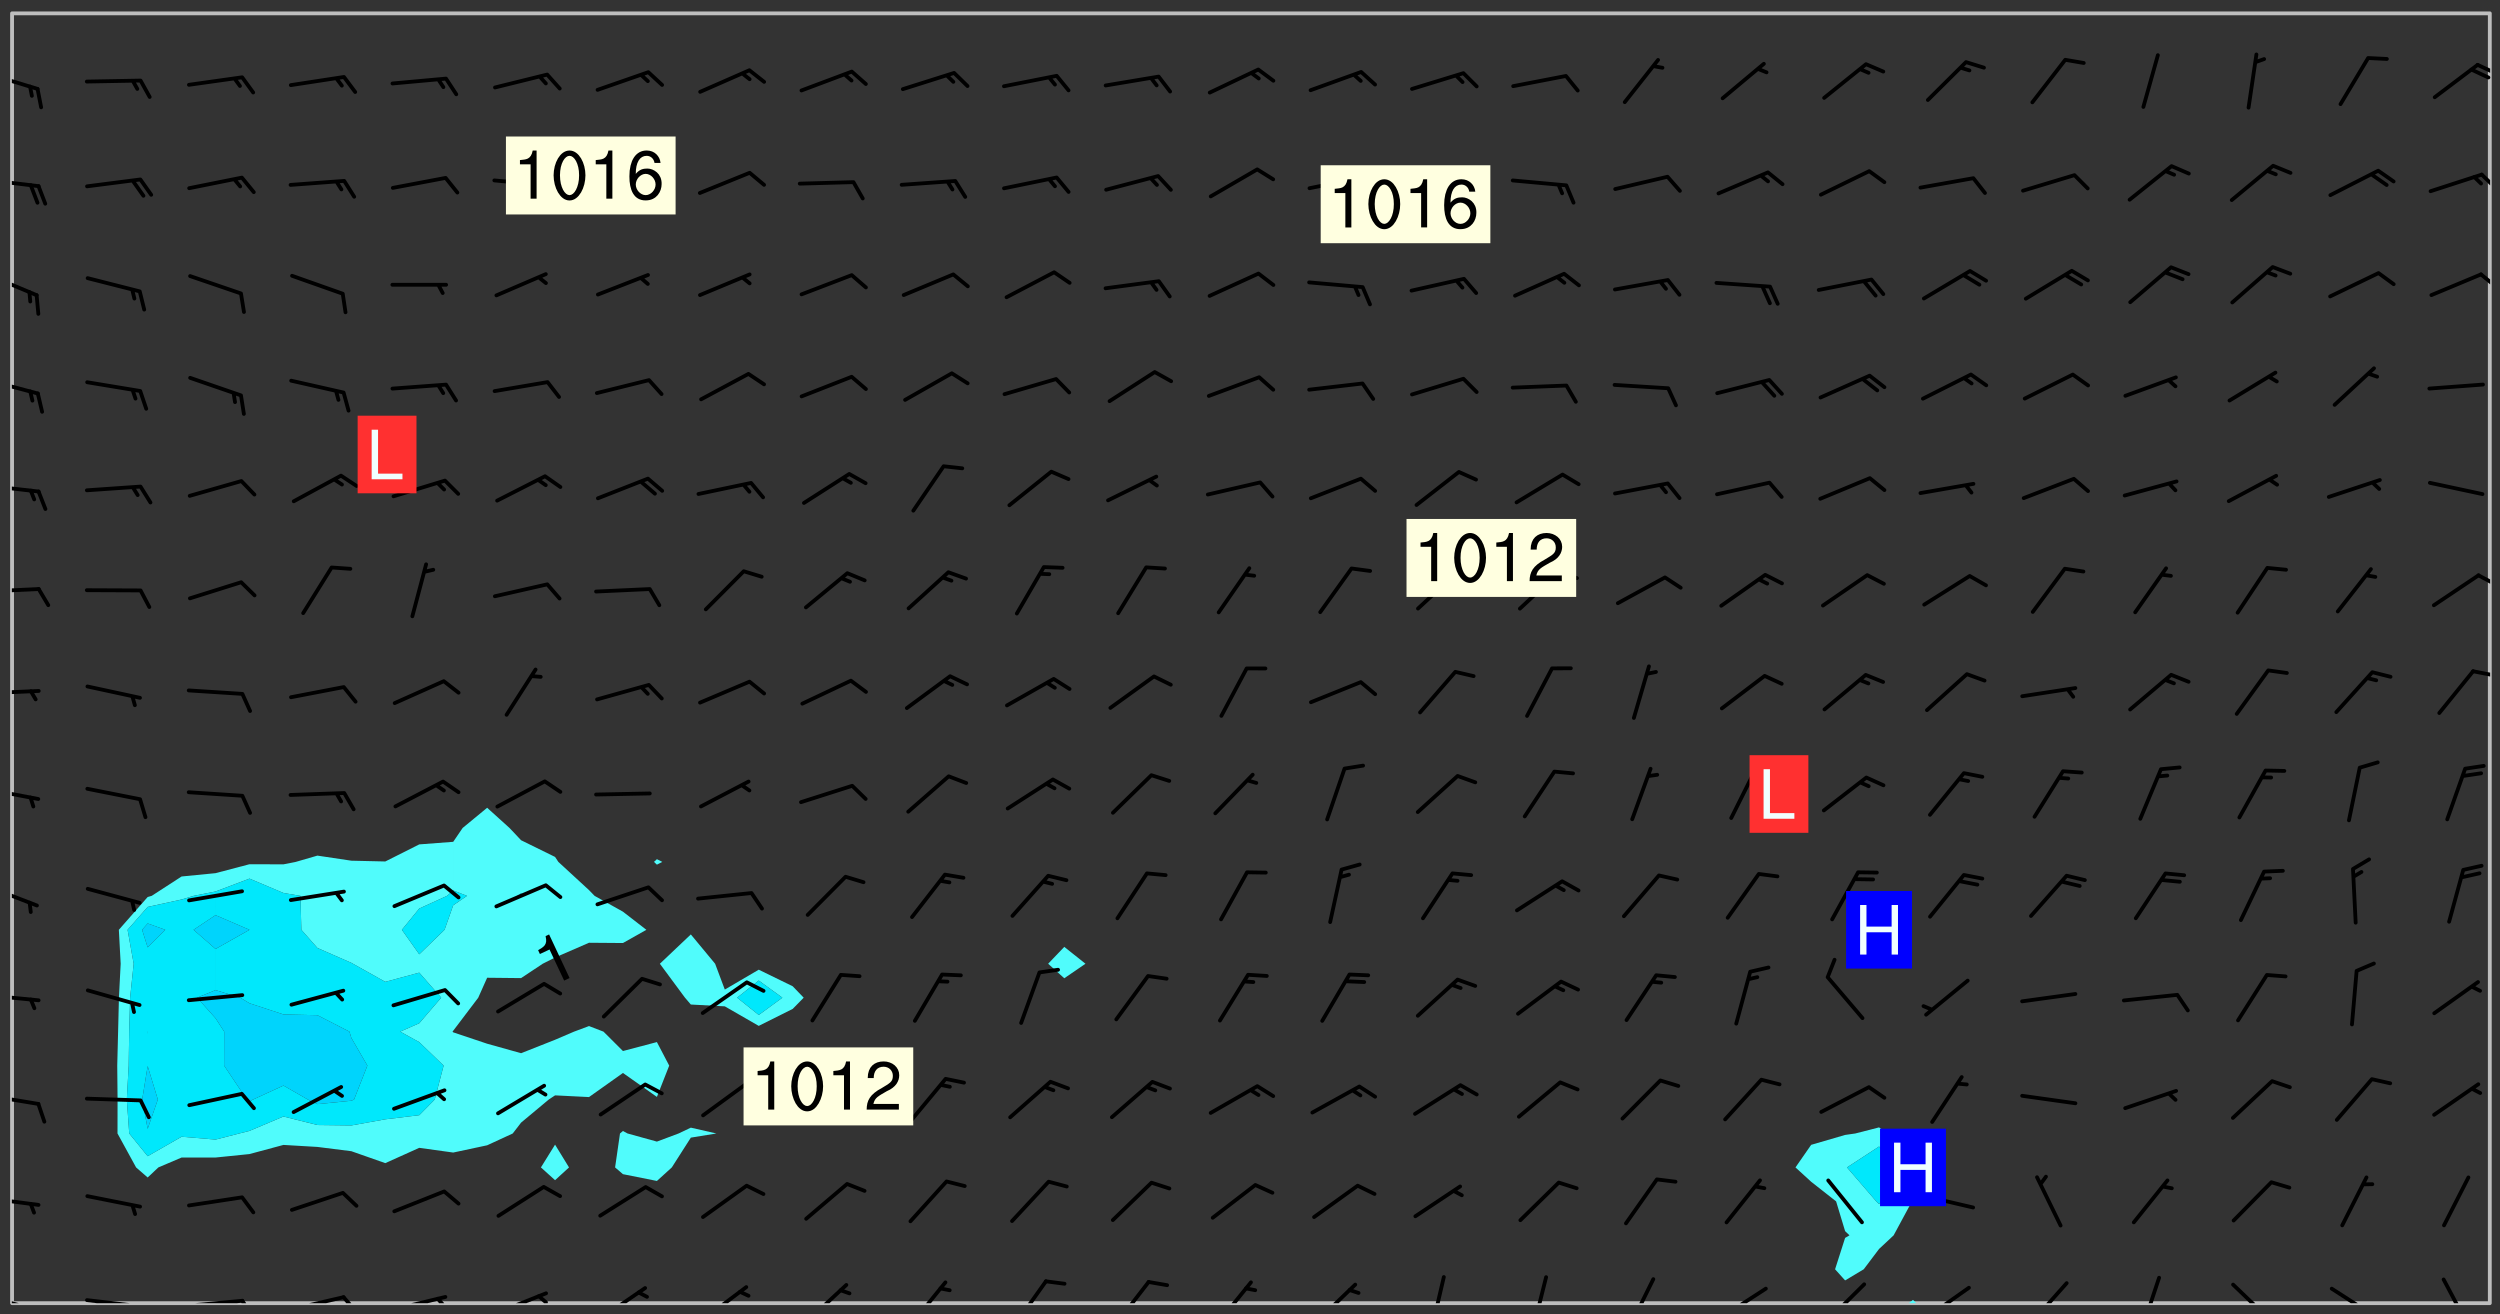 <svg xmlns="http://www.w3.org/2000/svg" role="img" xmlns:xlink="http://www.w3.org/1999/xlink" viewBox="142.45 309.95 326.84 171.84"><rect x="142.45" y="309.95" width="326.84" height="171.84" fill="#333333" stroke="none"/><defs><clipPath id="a"><path d="M144 311.672h1v168.656h-1zm0 0"/></clipPath><clipPath id="b"><path d="M144 311.672h324v168.656H144zm0 0"/></clipPath><clipPath id="c"><path d="M391 479h2v1.328h-2zm0 0"/></clipPath><clipPath id="d"><path d="M467 311.672h1v168.656h-1zm0 0"/></clipPath><clipPath id="e"><path d="M144 479h4v1.328h-4zm0 0"/></clipPath><clipPath id="f"><path d="M153 479h9v1.328h-9zm0 0"/></clipPath><clipPath id="g"><path d="M160 480h2v.328h-2zm0 0"/></clipPath><clipPath id="h"><path d="M166 479h9v1.328h-9zm0 0"/></clipPath><clipPath id="i"><path d="M173 479h3v1.328h-3zm0 0"/></clipPath><clipPath id="j"><path d="M180 479h8v1.328h-8zm0 0"/></clipPath><clipPath id="k"><path d="M187 479h3v1.328h-3zm0 0"/></clipPath><clipPath id="l"><path d="M193 479h8v1.328h-8zm0 0"/></clipPath><clipPath id="m"><path d="M199 479h2v1.328h-2zm0 0"/></clipPath><clipPath id="n"><path d="M207 478h8v2.328h-8zm0 0"/></clipPath><clipPath id="o"><path d="M212 479h3v1.328h-3zm0 0"/></clipPath><clipPath id="p"><path d="M220 478h8v2.328h-8zm0 0"/></clipPath><clipPath id="q"><path d="M234 477h7v3.328h-7zm0 0"/></clipPath><clipPath id="r"><path d="M247 477h7v3.328h-7zm0 0"/></clipPath><clipPath id="s"><path d="M261 477h6v3.328h-6zm0 0"/></clipPath><clipPath id="t"><path d="M274 477h6v3.328h-6zm0 0"/></clipPath><clipPath id="u"><path d="M288 477h5v3.328h-5zm0 0"/></clipPath><clipPath id="v"><path d="M301 477h6v3.328h-6zm0 0"/></clipPath><clipPath id="w"><path d="M314 477h6v3.328h-6zm0 0"/></clipPath><clipPath id="x"><path d="M329 476h3v4.328h-3zm0 0"/></clipPath><clipPath id="y"><path d="M342 476h3v4.328h-3zm0 0"/></clipPath><clipPath id="z"><path d="M355 476h4v4.328h-4zm0 0"/></clipPath><clipPath id="A"><path d="M367 478h7v2.328h-7zm0 0"/></clipPath><clipPath id="B"><path d="M380 477h7v3.328h-7zm0 0"/></clipPath><clipPath id="C"><path d="M393 478h8v2.328h-8zm0 0"/></clipPath><clipPath id="D"><path d="M393 480h3v.328h-3zm0 0"/></clipPath><clipPath id="E"><path d="M407 477h6v3.328h-6zm0 0"/></clipPath><clipPath id="F"><path d="M422 476h3v4.328h-3zm0 0"/></clipPath><clipPath id="G"><path d="M434 477h6v3.328h-6zm0 0"/></clipPath><clipPath id="H"><path d="M447 478h7v2.328h-7zm0 0"/></clipPath><clipPath id="I"><path d="M461 476h5v4.328h-5zm0 0"/></clipPath><clipPath id="J"><path d="M144 466h4v2h-4zm0 0"/></clipPath><clipPath id="K"><path d="M144 452h4v3h-4zm0 0"/></clipPath><clipPath id="L"><path d="M144 439h4v2h-4zm0 0"/></clipPath><clipPath id="M"><path d="M144 425h4v4h-4zm0 0"/></clipPath><clipPath id="N"><path d="M144 412h4v3h-4zm0 0"/></clipPath><clipPath id="O"><path d="M144 400h4v1h-4zm0 0"/></clipPath><clipPath id="P"><path d="M465 397h3v2h-3zm0 0"/></clipPath><clipPath id="Q"><path d="M144 386h4v2h-4zm0 0"/></clipPath><clipPath id="R"><path d="M466 384h2v3h-2zm0 0"/></clipPath><clipPath id="S"><path d="M144 373h4v2h-4zm0 0"/></clipPath><clipPath id="T"><path d="M144 359h4v3h-4zm0 0"/></clipPath><clipPath id="U"><path d="M144 345h4v4h-4zm0 0"/></clipPath><clipPath id="V"><path d="M466 345h2v3h-2zm0 0"/></clipPath><clipPath id="W"><path d="M144 333h4v2h-4zm0 0"/></clipPath><clipPath id="X"><path d="M466 332h2v3h-2zm0 0"/></clipPath><clipPath id="Y"><path d="M144 319h4v3h-4zm0 0"/></clipPath><clipPath id="Z"><path d="M466 318h2v2h-2zm0 0"/></clipPath><clipPath id="aa"><path d="M465 318h3v3h-3zm0 0"/></clipPath><g id="ab" clip-path="url(#clip1)"><path fill="#fff" fill-opacity="0" fill-rule="evenodd" d="M0 0h1000v1000H0zm0 0"/><path fill="#d3d3d3" fill-opacity="0" fill-rule="evenodd" d="M162.152 355.867l-.234.293.059.234.117.172.176.234.293.348.113.059.117-.172.059-.234.176-.176.465-.176h.699l.234.293.289.816.059.176.176.23.352.234.699.699.172.176.234.348.234.41.289.582.41.465.23.234.234.176.117.23.176.293.172 1.164v.234l.059.289.059.117.117.117.348.41.117.172.176.176.176.234.117.172.172.352.059.234.234.406.234-.059-.176.176-.059.93h-.582l-.234-.113-.348.113-.117.117-.059.293-.059.176-.117.172-.465.293-.059.234-.059.113v.645l.059.172v.41l.059.059v.406l.059.406.117.176.059.059.23.641-.059.293v.699l-.059.582v.234l-.059.23-.055.352v1.922l.055.117h.426l-.367.117-.023.352.891 1.168 1.742.539 1.34.359v.539l.09.809.535.715 1.52.27.891-.086.09 1.164.535.18 1.16-.18 2.055-.984 1.16-.363 1.879-.176 1.695-.18-.18.719-1.516.086-1.25.09-.805.27-1.074.809.27.719.535.898-.18.625-.266.809.266 1.078.625.898.805.18 1.25-.18-.266.723.098.504.055.293v.172l.059.293v.406l.176.117.352.117h.406l.293-.176.113-.117.059-.117.117-.23.059-.176.352-.465.23-.176.176-.059.176.059.059.176.117.988.055.469.059.172.117.234.176.059.816.059h.289l.117.234.059.406.059.352v1.105l.117.293.117.348.289.699.176.352.582.754.352.176.172.059.469.234.641.465.348.234.293.176.293.055.23.062.816.348.293.176.113.172.352.352.117.176.523.641v.289l.059.352v.348l.059.352.059.289.117.059.172.059h.176l.582.234.176.117.176.289.176.234.113.234.293.23.117.117v.41l.059.055.289.234.234.117.059.117.117.172.059.117.23.234.059.176.234.059.117.059-.117.113-.059.117v.117l-.117.293-.117.289v.582l.176.117.117.059.059.117.117.117.113.059.176.348.059.352.059.406v.176l-.059.176-.117.699v.172l.117.176.293.293h.406l.176.117.117.172.117.293v.234h-.527l-.23-.234h-.234l-.176.059-.059.699.059.348.117.176.176.41.117.23.289.469.176.055h.523l.234.059.758.641.059.293v.234l.059.059.23.348v.352l-.117.172v.293l.293.289.293.176.172.059.293.176.293.117.582.406.289.234.293.176.219.16.016.012.23.176.641.523.176.234.117.176.176.176.113.172v.641l.117.176.469.117.582.117.234.059.23.113.293.117.113.059.586.352.289.172.176.062.176.055.176.059.699.352.289.176.234.055.289.176.234.117.641.406.293.117.172.059.234.059.41.059.23.059.234.117.059.172-.41.176.469.059.059.293.113.234.176.055.234.059.176.059.406.117.641.234.117.172.059.234v.176l-.059.117-.059.406.234.234.117.059.348.117.641.23.176.117.289.117.176.176.234.465.582 1.105.176.176.348.176.176.117.352.117 1.047.523.234.059.465.113.293.059.465.176.758.582.234.234.348.465.176.176.289.234.816.699.293.176.289.289.293.176.293.289.695.641.176.176.293.234.289.234.469.289.641.582.348.234.234.293.348.348.352.465.934.992.348.406.117.176.234.059.113.117.645.176.23.113.234.059.293.176.23.117.934.699.406.406.234.176.406.176.234.117.816.348.348.234.234.117.293.289.23.117.758.352.352.172.23.059.293.117.234.059.871.176h.816l.469.23.172.059.875.699.465.117.293.059.176.059.23.059.469.059.348.059.352.059.406.059h.293l.172.059v.23l.176.176h.293l.348.059.352.059.699.117h.641l.465-.234.293-.176.172-.117.41-.172.289-.176.934-.465.469-.293.523-.293.465-.172.465-.176 1.051-.465.289-.117.41-.117.289-.117.527-.176 1.516-.699.582-.348.289-.059.293-.059.348-.117.875-.23.352-.117h.113l.234-.059.875-.234.234-.059h.812l.352-.059.816-.117.172-.059.352-.055.293-.059.23-.059.816-.176.176-.059h.348l.234-.059.465-.117.758-.172.234-.059h.348l.41-.117.289-.059 1.285-.059h.289l.41-.059.23-.059h.176l.875-.117h.406l.41-.117h.348l.352-.113.871-.059h1.75l1.047.289.41.117.289.117.352.117.289.117 1.051.172.289.059h.293l.293.059.172.059.41.059.172.059.117.059h.117l.117.059.352.059h.113l.41.066 1.922.395 1.926.395 1.52.449 1.695.719 2.145.805 1.605-.719 1.43-.805 1.16-1.078 1.25-.449 3.035-.719 1.875-.359 2.145-1.348 2.234-1.254 2.5-1.258 1.695-.449 1.785-.18 1.16-.27.625.539 1.34-.27.715-.988.984-1.344.445-.18.805-.359 1.875-.539 1.785-.449 1.25-.27 1.16-.09 1.699-.09 1.961-.27 1.25-.09h.539l.625-.09h.891l2.145-.18 2.41-.18 2.59-.09 1.695.18 1.609.09 1.43.359 1.16.719 1.875.988 1.16 1.527.266.715.629.09.355.898.535.539.535 1.527 1.074.359h.535l-.805.535.09 1.707.715 2.695.891.805.895.988.715 1.258 1.785.539 1.52-.18.355 1.344 1.609-.805.98-.539.27.27.316-.215.219-.145.801.449.449-.359h.355l.535-.27.539-.719.535-.27.625-.988 1.16.449.84.371 1.395.617 1.695-.18h1.605l1.785.09.18-1.707.535-1.344.805.27.492.848.402.406-.09.539v.359l.715.449.711-.27h1.43l.359.988.445 1.258.715 1.344 1.25.629 1.695.629.715-.18.18-.539.98-.09.449.359.086 1.258-.266.629-.535.18v.539l.715.984.266.539.984.988.801 1.078-.266.359-.09.898-.625 2.332-.355 2.066-.09 1.793-.18.719-.09.539v1.438l-.98 1.883-.359 1.707-.535.898-.805 1.168-.266.539 2.055 1.254.086.359-.355.539-.09-.18v.809l.09 1.438-.445.715-1.074.094-.266.715.535.898.805.719 1.16.809 1.34.27.445.359-.355.449-1.789-.09-1.25-.449-.715-.719-.625-.09-.176 3.59-.188 1.309h89.359V311.703h-55.27v49.082l.762.125 3.289.543 2.023 2.836v2.754l2.352.332 2.348.332h4.051l-1.379 4.16-2.023.707-2.023.703-.543.344-2.594 1.617-.188.117-2.023-2.078-.73-2.742-2.672-2.078-1.375-3.5-.066-.082-1.957-2.672 2.75-1.418v-49.082H294.422v91.414l.117.031.133.012.074.074.105.047.09.059.086.059.09.059.297.297.059.09.031.117.027.117.016.137-.031.117-.059.09-.059.086-.043.105-.047.102-.027.121v.145l.176.27.148.148.074.086.074.074.043.105.062.09.059.086.043.105.059.09.047.102.043.105.059.086.117.18.074.074.062.086.059.09.043.105.059.09.059.086.062.09.059.09.043.102.117.18.074.074.059.086.074.074.09.059.105.047h.148l.133-.016.133.016.102-.047.074-.074.047-.102-.016-.133v-.148l-.047-.105-.027-.117-.047-.102-.027-.121-.043-.102-.062-.09-.043-.102-.043-.105-.031-.117-.016-.133-.012-.137.086-.059.059-.086.121-.031.043.105.016.133v.117l.059.102.059.09.09.059.148.148.059.09.043.105-.012.102.086.059.105.047.086.059.09.059.074.074-.117.027-.105.047-.086.059-.074.074-.059.09-.062.086-.027.121-.047.102-.043.105-.031.117-.012.133-.016.133v.148l.027.117.047.105.043.102.059.09.074.074.09.059.074.074.09.059.059.09.043.105.047.102.117.031.133.016h.148l.117-.031.105.043.043.105.047.102.027.121L299.5 410l.027.117.031.121.027.117.105.043.102.047.133-.016.148.148.062.086.074.074.07.074.09.062.105.043.102.043.117.031.137.016.117-.031.074-.074.027-.117-.012-.133-.031-.121-.027-.117.043-.105h.117l.09.062.117.027h.148l.133.016h.148l.133.016.133-.016h.148l.133-.016.133-.012.137.012.117-.027.133-.016.191-.059-.059.176-.016.133-.027.121-.016.133-.059.086-.133.016-.105.047-.105.043-.117.031-.117.027-.266.031h-.148l-.133.016-.074.074.059.086.148.148.117.18.074.07.09.062.09.059.086.059.09.059.102.043.105.062.105.043.086.059.105.047.102.043.18.117.059.09-.043.102-.047.105.016.133.223.223.059.09.043.102.031.121.043.102.016.133.031.117.012.137.031.117.148.148.102.043.105.043.117.031.133.016.137.016h.117l.117-.031.09-.059.043-.105.047-.102.043-.105.031-.117.012-.133v-.148l-.012-.133-.016-.133-.031-.117-.043-.105-.047-.105-.043-.102-.043-.105-.016-.133.016-.133.027-.117.031-.117.027-.121.047-.102.09-.059.086-.062.074-.074.09-.059.223-.223.059-.086.074-.074.117-.18.059-.086v-.148l-.074-.074-.102-.047-.105-.043-.102-.043-.059-.09-.047-.105-.027-.117.09-.059.117-.031.102-.043.18-.117.148-.148.012-.133-.012-.105-.09-.059-.133.016h-.148l-.133.016-.133-.016-.121-.031-.086-.059-.074-.074-.059-.09-.062-.086-.117-.18-.059-.086.031-.121.086-.059.121-.031.059-.086v-.121l-.031-.117-.059-.09-.059-.086-.047-.105-.027-.117-.016-.133.059-.09.074-.074.09-.059.117-.18.074-.074.059-.086.148-.148.121-.031.133-.016.133.016.074.074.043.105.016.133-.031.117-.117.031-.133.012-.148.148-.043.105-.047.102-.027.121-.031.117v.148l.031.117.043.105.059.09.074.07.074.074.117.031.121.027.117-.027.133-.016h.117l.09.059.074.074.047.105.059.086.102.047.133.016.105.043.086.059-.012.105-.074.074-.18.117-.059.09-.09.059-.07.074-.074.074-.062.09-.027.117-.016.133.016.133-.016.133v.148l.016.133.027.117.031.121.074.074.09.059.086.059.09.059.117.031v.086l-.102.047-.09.059-.266.031-.117.027h-.148l-.105.043-.102.047-.059.09-.062.234-.012.133-.031.121-.016.133v.293l-.012.133.012.137.016.133.133.016.133.012.121.031.086.059.074.074.047.105.043.102.016.133v.445l-.016.133v.445l.031.266.027.117.016.133.031.117.086.211.031.266v.148l-.031.117-.027.117-.031.121-.027.117-.031.117-.031.121-.012.133-.016.133.09.059.117-.031.102.016.047.105-.031.266v.441l-.043.105-.047.105-.043.102-.043.105-.059.086-.031.121-.043.117-.031.117-.016.133.016.133.059.09.105.047.086.059.059.086-.012.137-.031.117-.043.102v.445l-.016.133v.148l-.031.117-.043.105-.027.117-.047.105-.043.102-.031.121-.027.117-.031.133-.031.117-.027.117-.043.105-.031.117-.031.121-.012.133-.016.133v.297l.027.117v.148l.047.398.027.117.059.09.121.031h.148l.133-.016.059.09v.117l-.059.09-.09.059-.102.043-.105.047-.09.059-.086.059-.137.016-.117-.031-.133-.016-.102.047-.062.086-.012.137-.016.133-.031.117-.027.117-.016.133-.031.121v.297l.016.133.031.117v.148l.012.133v.148l-.027.117-.047.102-.027.121-.031.117-.059.09-.074.074-.102.043-.105.047-.117.027-.121.031-.102-.047.059-.086.105-.047.027-.117.031-.117.027-.121.031-.117v-.148l.016-.133-.031-.117-.043-.105-.105.016-.074.074-.102.043-.09.062-.074.074-.043.102-.016.133-.031.117L304.25 426l-.031.117-.027.117-.031.121-.027.117-.031.117-.043.105-.09.059h-.09l-.117-.031-.031-.086.016-.137-.031-.117v-.148l-.012-.133v-.148l-.062-.234-.027-.121-.043-.102-.047-.105-.059-.086-.059-.09-.043-.105-.062-.086-.148-.148-.07-.074-.105-.047-.105-.043-.102-.043-.297-.297-.09-.074-.086-.059-.105-.043-.09-.062-.086-.059-.105-.043-.09-.059-.086-.062-.074-.07-.105-.047-.086-.059-.105-.043-.09-.062-.102-.043-.105-.043-.086-.059-.105-.047-.105-.043-.102-.047-.09-.059-.102-.043-.105-.043-.09-.062-.117-.027-.133-.016-.133.016H299.75l-.133.016-.117-.031-.09-.059-.074-.074-.09-.059-.102-.047h-.148l-.121-.027-.102-.043-.074-.074-.117-.18-.09-.059-.102-.043-.09-.062-.105-.043-.09-.059-.086-.059-.105-.047-.059-.086-.059-.09-.043-.105-.047-.102-.074-.074-.086-.059-.074-.074-.09-.059-.223-.223-.043-.105-.031-.266.105-.043h.145l.105.043.074.074.09.059.086.059.105.047.09.059.148.148.07.074.148.148.062.086.074.074.086.059.074.074.09.062.09.059.086.059.27.176.102.047.105.043.102.043.047-.074.059-.086.074-.074.07-.074.105.043.074.074.059.09.043.102.047.105.043.105.121.027.117-.027.074-.09.043-.105.059-.09.074-.074.105-.043.117-.027.133.012.09.059.148.148.059.09.043.105.047.102.043.105.043.102.105.047.105.043.133.016.086-.059.059-.09.074-.074.105-.043.117.027.105.047.102.043.105.043.102.047.18.117v.117l-.016.133.016.133.016.137.059.086.102.047.121.027.117.031h.148l.117-.031.059-.09.18-.117.059-.09.074-.074.059-.086.117-.18.18-.117.117.031.09.059.043.074-.016.133v.117l.09.059h.148l.133-.016.133-.012.266-.031.105-.043.117-.031.121-.027.074-.074.07-.074.062-.09-.016-.105-.047-.102-.102-.043-.105-.016-.117.027-.266.031h-.148l-.074-.074-.09-.059-.117-.031-.117-.027-.133-.016h-.148l-.133.016h-.297l-.105-.047-.148-.148-.043-.102-.059-.09.223-.223.086-.059.105-.043.117-.031.133-.016.133.016.137.016.102.043.133-.012.09-.062.102-.043.062-.09-.047-.102-.09-.059-.117-.031-.102-.043-.059-.09-.062-.09v-.117l.016-.133.105-.047.074-.07v-.121l-.09-.059-.031-.117.09-.059.074-.074.043-.105.059-.09.047-.102.016-.133v-.148l-.047-.105-.043-.102-.09-.059-.133-.016-.102-.043-.137-.016-.117-.031h-.445l-.133-.016-.133-.012-.133-.016-.117-.031h-.148l-.133-.016-.133-.012-.266-.031-.121-.043-.086-.059-.074-.074v-.148l.012-.133.105-.047.102-.043.133-.016h.152l.133-.016h.293l.121.031.102.043.09.059.234.062.121-.047.09-.059.102-.043.133-.016.105.043.102.047.133.012.121-.027h.145l.121-.031.117-.027.105-.047.074-.074.086-.059.148-.148.059-.086.047-.105.027-.117.016-.105-.102-.043-.09-.059-.117-.031-.105-.043-.09-.062-.074-.086-.074-.074-.102-.043-.105-.047-.102-.043-.059-.09-.047-.102-.086-.211-.062-.086-.059-.09-.074-.074-.086-.059h-.27l-.117.031-.09.059-.102.043-.133.016-.105-.016-.027-.117-.062-.09-.117-.031-.102-.043-.148-.148-.031-.117-.016-.105.074-.074.18-.117.117-.027.117-.031.137.016.102.043.105.043.102.047.105.043.117.031.133.016.117.027.133.016.105-.016.09-.059-.074-.074-.105-.043-.074-.074-.074-.09-.148-.148-.086-.059-.09-.059-.074-.074-.09-.059-.102-.047-.121-.027-.102-.047-.105-.043-.117-.031-.102-.043-.121-.031h-.148l-.117.031-.105.043-.086.062-.18.117-.086.059-.09.059-.105.047-.086.059-.105.043-.102.043-.105.047-.074.074-.059.09-.059.086-.047.105-.059.086-.074.074-.133-.012-.117-.031h-.117l-.074.074-.09.059-.074.074-.09.059-.086.059-.105.047-.102.043-.137.016-.102-.043-.148-.148-.105-.047h-.086l-.105.047-.102.043-.121.031-.117-.031-.074-.074v-.117l.031-.121.074-.07.059-.09.074-.074.117-.031.105-.043h.293l.133-.016.137-.016.102-.043.09-.059.102-.047.09-.059.133-.012.09.059.133.012.09-.059.086-.059.105-.043.09-.059.086-.062.09-.059.148-.148.059-.086.059-.09.105-.043.133-.016.117.027.121.031.059-.059.059-.09.031-.266.027-.117.105.012.133.016.102-.043.09-.059.059-.09.074-.074.059-.09.047-.102.012-.133-.012-.133-.047-.105-.148-.148-.059-.09-.059-.086-.043-.105v-.445l.016-.133v-.148l.012-.133-.059-.059-.09.059-.102-.043-.18-.117-.086-.059-.062-.09-.059-.09-.074-.074-.086-.059-.121.031-.102.012-.105.047-.086.059-.105.043-.148.148-.09.059-.086.059-.09.062-.105.043-.133.016v-.121l.105-.043.117-.031.074-.07.043-.105v-.148l-.027-.117-.148-.148-.133-.016h-.148l-.117.031-.105.043-.102.043-.09.062-.117.027-.074-.074.012-.133-.043-.102-.043-.105-.09-.059-.117.027-.121.031-.117.031-.102.043-.121.031-.102.043-.105.043-.09.059-.102.016v-.117l.016-.133-.059-.09-.074.043-.148.148-.059.09-.074.074-.047.105-.043.102-.074.074-.059.09-.074.074-.059.086-.074.074-.09.062-.074.07-.074.074-.102.016-.133.016-.105-.043v-.121l.148-.148.043-.102.059-.09.047-.102.043-.105.059-.09.031-.117.043-.102.031-.121.027-.117.047-.105.043-.102.043-.105.074-.07.09-.062.09-.059.102-.043h.297l.266-.031.105-.043-.074-.074-.117-.031-.105-.043-.09-.059-.102-.047-.09-.059-.102-.043-.105-.043-.09-.062-.086-.059-.105-.043-.102-.043-.121-.031-.117-.031-.102-.043L297.5 410.25l-.102-.043-.09-.059-.043-.105-.016-.133.102-.043.133-.016.137.016.133-.016.102-.043.059-.09.016-.105-.09-.059-.074-.074-.102-.043-.09-.059-.148-.148-.043-.105-.016-.133v-.293l-.059-.09-.09-.059-.074-.074-.043-.105-.031-.117-.059-.09-.074-.074-.117-.027-.074-.074-.09-.059-.09-.062-.086-.059-.074-.074-.059-.086-.047-.105-.086-.059-.148-.148-.195-.059-.133.016-.102.043-.074.074-.047.102-.043.105-.059.09-.059.086-.297.297-.09.059h-.086l-.062-.086-.043-.105.031-.117.059-.09.027-.117-.012-.133-.09-.062-.105.047-.117.027-.117.031-.27.176-.102.047-.117.027-.105.047-.09.059-.102.043-.059-.086-.047-.105.016-.133.047-.105.07-.074.074-.07.059-.09v-.148l-.043-.105h-.238l-.102.047-.031.117-.027.117-.031.121-.074.043-.133.016-.074-.047-.043-.102-.043-.105-.047-.102-.043-.105-.121.031-.102.043-.133.016-.117.031-.105.043-.09.059-.102.047-.121.027-.133.016-.102-.043-.059-.09-.047-.105-.043-.102-.043-.105v-.117l.059-.09.086-.059.18-.117.102-.047.105-.043.105-.059.102-.043.09-.062.102-.043.105-.059.102-.047.09-.059.105-.043.102-.043.09-.062.102-.043.137-.016.117.031.102.043.121.031.102.043.105.047.102.043.105.043.102.047.105.043.102.043.105.047.086.059.105.043.117.031.105.043.102.047.09.059.105.043.102.043.105.047.117.027.102.047.121.027h.148l.086-.059.016-.102.059-.09-.027-.117-.074-.074-.117-.18-.074-.074-.09-.074-.18-.117-.086-.059-.105-.043-.102-.047-.27-.176-.059-.09-.074-.074-.059-.09-.043-.102-.031-.117-.016-.137v-.562l-.012-.133-.016-.133-.031-.117-.016-.133-.012-.133-.031-.121-.223-.223-.059-.086-.016-.105.031-.117.133-.016v-91.414H172.992v1.453l-.059.234-.352 1.051-.172.523-.117.348-.176.41-.117.172-.234.293-.23.059h-.352l-.117.059-.23.406v.293l.117.176.23.23.117.234.641.758.293.465.176.234.23.352.234.348.641.816.176.465.172.41.117.695.176.469.117 1.398.059.465v.875l.117 1.047v4.781l-.059.465-.352 1.281-.176.523-.113.41-.352.93L172.934 336l-.234.582-.117.176-.172.348-.176.406-.352.816-.059.293-.113.293-.117.289-.059.176-.117.875-.059.406-.059.117-.059.176-.059.172-.23.527-.117.172v.234l-.117.234-.059.172-.176.586v.289l-.059.176v.293l-.059.113-.059.527v.172l-.055.234v2.621l-.176.816-.117.176-.176.234-.117.172-.113.234-.586.934-.23.289-.293.465-.176.234-.289.352-.352.699-.113.23-.176.41-.176.23-.406.527-.816.699-.293.172-.289.234-.176.117-.176.176-.523.406-.527.176-.172.176-.234.055-.641.176h-.758m12.211 31.023l-1.074.449.359.895 1.25-.715.445-.539-.98-.09"/><path fill="#d3d3d3" fill-opacity="0" fill-rule="evenodd" d="M201.508 416.598h-.895l.449.629.98.359.805-.09.445-.988-.176.09-.715-.355-.895.355m154.621 59.07l-.059-.523v-.293l.113-.293.059-.23.469-.469h.113l.117-.113.117-.059h.176l.234-.059h.348l.234.059.117.059.23.172.059.176.117.582v.293l-.117.176-.172.289-.176.176-.527.523-.23.234-.117.059h-.176l-.117-.059-.406-.293-.176-.117-.117-.059-.059-.113-.055-.117m6.641-10.957l-.059-.172v-1.109l.059-.172.176-.059.172-.059h.176l.234-.059.117.059.059.699-.059.172-.117.176-.117.059-.234.523-.113.059h-.234l-.059-.117m9.613-14.391l-.117-.176v-.699l.293-.875.117-.172.176-.352.113-.23.117-.293.352-.758.117-.23.172-.234h.176l.117-.059h.641l.117.059.234.234.172.113.352.293.117.117.113.176v.113l.117.059.117.117v.699l-.059.176v.23l-.059.176-.348 1.051-.117.23-.117.234-.117.059-.23.234-.641.289h-.875l-.41-.117-.641-.465"/><path fill="none" stroke="#bebebe" stroke-linecap="round" stroke-linejoin="round" stroke-miterlimit="10" stroke-width=".5" d="M467.957 311.695H144.027v168.625h323.93v-168.625"/><g clip-path="url(#a)"><path fill="#fff" fill-opacity="0" fill-rule="evenodd" d="M144 475.891v4.438h.004H144V311.672h.004H144v164.219"/></g><g clip-path="url(#b)"><path fill="#fff" fill-opacity="0" fill-rule="evenodd" d="M144.004 480.328V311.672h62.133v103.879l-3.203 2.641-1.234 1.812-4.438.336-4.441 2.234-4.438-.102-4.438-.664-2.824.82-1.613.32-4.441-.012-4.438 1.168-4.438.434-3.906 2.531-.531.152-3.766 4.285.238 4.438-.227 4.438-.109 4.438-.113 4.441.043 4.438-.008 4.438 2.43 4.438 1.512 1.316 1.402-1.316 3.035-1.293h4.438l4.438-.453 4.441-1.195 4.438.262 4.438.559 4.438 1.559 4.441-2 4.438.617 4.438-.949 3.344-1.543 1.094-1.422 3.613-3.016.828-.547v6.441l-1.848 2.98 1.848 1.668 1.824-1.668-1.824-2.98v-6.441l4.438.223 4.438-3.152 4.438 3.133 1.609-4.094-1.609-3.078-4.438 1.172-2.543-2.535-1.895-.73-1.957.73-2.48 1.062-4.441 1.758-4.438-1.242-4.438-1.488-.09-.09.09-.117 3.273-4.32 1.164-2.609 4.438.047 2.824-1.875 1.617-.816 4.438-1.93 4.438.035 3.062-1.727-3.062-2.371-3.703-2.066-.734-.754-4.008-3.688-.43-.648-4.441-2.184-1.516-1.605-2.922-2.641v-103.879h22.191v110.602l-.383.355.383.363.703-.363-.703-.355V311.672h4.438v120.441l-4.047 3.832L232 440.383l.766.895V457.375l-1.602.762-2.836 1.062-3.836-1.062-.602-.324-.387.324-.641 4.438 1.027.883 4.438.887 1.949-1.77 2.488-3.895 3.34-.543-3.34-.762v-16.098l4.441.238 4.438 2.555 4.438-2.219 1.438-1.469-1.438-1.492-4.438-2.168-4.438 2.598-1.266-3.375-3.176-3.832v-120.441h48.824v122.066l-2.109 2.207 2.109 1.898 2.77-1.898-2.77-2.207v-122.066h106.52v145.668l-3.105.797-1.332.191-4.438 1.293-2.051 2.953 2.051 1.875 3.262 2.566 1.176 3.891.574.547-.574.336-1.312 4.102 1.312 1.457 2.434-1.457 2.004-2.656 1.906-1.781 2.395-4.438-.031-4.441-3.125-4.438-1.145-.797V311.672h79.887v168.656h-75.012l-.438-.43-.574.43H144.004"/></g><path fill="#50fcfc" fill-rule="evenodd" d="M157.82 453.699l-.043-4.438.113-4.441.109-4.438.227-4.438-.238-4.438 3.766-4.285.531-.152 3.906-2.531 4.438-.434 4.438-1.168v1.879l-4.438 1.684-2.863.57-1.574.477-4.438.973-2.625 2.988.797 4.438-.465 4.438-.121 4.438-.066 4.441-.246 4.438.316 4.438 2.41 2.969 4.438-2.543 4.438.371 3.102-.797 1.336-.34 4.441-1.879 4.438 1.113 4.438.055 4.438-.801 4.441-.539 2.02-2.047 1.164-4.438-3.184-3.066-2.492-1.375 2.492-1.094 2.867-3.344-2.867-3.273-4.441 1.203-4.23-2.367-.207-.117-4.438-1.945-2.098-2.375-.121-4.438-2.219-.375-4.441-1.879v-1.879l4.441.012 1.613-.32 2.824-.82 4.438.664 4.438.102 4.441-2.234 4.438-.336v6.359l-.805.707-3.633 1.656-2.273 2.781 2.273 3.203 3.305-3.203 1.133-3.207 1.805-1.23-1.805-.707v-6.359l1.234-1.812 3.203-2.641 2.922 2.641 1.516 1.605v6.93l-.508.344.508.137.281-.137-.281-.344v-6.93l4.441 2.184.43.648 4.008 3.688.734.754 3.703 2.066 3.062 2.371-3.062 1.727-4.438-.035-4.438 1.93-1.617.816-2.824 1.875-4.438-.047-1.164 2.609-3.273 4.32-.09.117.09.09 4.438 1.488 4.438 1.242 4.441-1.758 2.48-1.062 1.957-.73 1.895.73 2.543 2.535 4.438-1.172 1.609 3.078-1.609 4.094-4.438-3.133-4.438 3.152-4.438-.223-.828.547-3.613 3.016-1.094 1.422-3.344 1.543-4.438.949-4.438-.617-4.441 2-4.438-1.559-4.438-.559-4.438-.262-4.441 1.195-4.438.453h-4.438l-3.035 1.293-1.402 1.316-1.512-1.316-2.43-4.438.008-4.438"/><path fill="#00e8fc" fill-rule="evenodd" d="M159.344 458.137l-.316-4.438.246-4.438.066-4.441.121-4.438.465-4.438-.797-4.438 2.625-2.988v2.16l-.727.828.727 2.297v15.516l-.715 4.379.715 3.832 1.332-3.832-1.332-4.379v-4.168l.016-.332-.016-.027v-10.988l2.305-2.297-2.305-.828v-2.16l4.438-.973 1.574-.477 2.863-.57v3.094l-2.875 1.914 2.875 2.504v5.379l-2.41.992 2.41 2.691 1.133 1.746-.012 4.441 2.965 4.438.352.25.465-.25 3.977-1.824 3.188 1.824 1.25.602 4.438-.445.352-.156 1.742-4.438-2.094-3.613-.25-.828-4.188-2.148-4.438-.098-4.441-1.461-1.211-.73-3.227-.992v-5.379l4.438-2.504-4.438-1.914V426.5l4.438-1.684 4.441 1.879 2.219.375.121 4.438 2.098 2.375 4.438 1.945.207.117 4.23 2.367 4.441-1.203 2.867 3.273-2.867 3.344-2.492 1.094 2.492 1.375 3.184 3.066-1.164 4.438-2.02 2.047-4.441.539-4.438.801-4.438-.055-4.438-1.113-4.441 1.879-1.336.34-3.102.797-4.438-.371-4.438 2.543-2.41-2.969"/><path fill="#00d4fc" fill-rule="evenodd" d="M161.754 433.805l-.727-2.297.727-.828 2.305.828-2.305 2.297m0 23.727l-.715-3.832.715-4.379 1.332 4.379-1.332 3.832m0-12.379v-.359l.016.027-.016.332m8.875-11.141l-2.875-2.504 2.875-1.914 4.438 1.914-4.438 2.504m0 9.062l-2.41-2.691 2.41-.992 3.227.992 1.211.73 4.441 1.461 4.438.098 4.188 2.148.25.828 2.094 3.613-1.742 4.438-.352.156-4.438.445-1.25-.602-3.188-1.824-3.977 1.824-.465.25-.352-.25-2.965-4.438.012-4.441-1.133-1.746"/><path fill="#00e8fc" fill-rule="evenodd" d="M197.262 434.711l-2.273-3.203 2.273-2.781 3.633-1.656.805-.707 1.805.707-1.805 1.23-1.133 3.207-3.305 3.203m13.312-7.504l-.508-.137.508-.344.281.344-.281.137"/><path fill="#50fcfc" fill-rule="evenodd" d="M215.016 464.242l-1.848-1.668 1.848-2.98 1.824 2.98-1.824 1.668m8.875-.785l-1.027-.883.641-4.438.387-.324.602.324 3.836 1.062 2.836-1.062 1.602-.762 3.34.762-3.34.543-2.488 3.895-1.949 1.77-4.438-.887m4.438-40.465l-.383-.363.383-.355.703.355-.703.363M232 440.383l-3.281-4.438 4.047-3.832 3.176 3.832 1.266 3.375 4.438-2.598v1.418l-2.828 2.242 2.828 2.262 3.09-2.262-3.09-2.242v-1.418l4.438 2.168 1.438 1.492-1.438 1.469-4.438 2.219-4.438-2.555-4.441-.238-.766-.895"/><path fill="#00e8fc" fill-rule="evenodd" d="M241.645 442.645l-2.828-2.262 2.828-2.242 3.09 2.242-3.09 2.262"/><path fill="#50fcfc" fill-rule="evenodd" d="M281.59 437.844l-2.109-1.898 2.109-2.207 2.77 2.207-2.77 1.898m97.645 26.605l-2.051-1.875 2.051-2.953 4.438-1.293 1.332-.191 3.105-.797v2.5l-4.191 2.734 3.828 4.441.363.355.297-.355 2.23-4.441-2.527-2.734v-2.5l1.145.797 3.125 4.438.031 4.441-2.395 4.438-1.906 1.781-2.004 2.656-2.434 1.457-1.312-1.457 1.312-4.102.574-.336-.574-.547-1.176-3.891-3.262-2.566"/><path fill="#00e8fc" fill-rule="evenodd" d="M387.746 467.016l-3.828-4.441 4.191-2.734 2.527 2.734-2.23 4.441-.297.355-.363-.355"/><g clip-path="url(#c)"><path fill="#50fcfc" fill-rule="evenodd" d="M391.973 480.328l.574-.43.438.43h-1.012"/></g><g clip-path="url(#d)"><path fill="#fff" fill-opacity="0" fill-rule="evenodd" d="M467.996 480.328H468V311.672h-.004H468v168.656h-.004"/></g><path fill="#fff" fill-opacity="0" fill-rule="evenodd" d="M214.066 441.18l5.289-2.484-4.238-9.016-5.285 2.484 4.234 9.016"/><path fill-rule="evenodd" d="M213.777 432.336l.461-.219 2.676 5.699-.711.332-1.91-4.062-1.258.59-.234-.5.48-.297.203-.156.172-.18.121-.215.07-.266v-.324l-.07-.402"/><g clip-path="url(#e)"><path fill="none" stroke="#000" stroke-linecap="round" stroke-linejoin="round" stroke-miterlimit="10" stroke-width=".5" d="M147.387 481.27l-6.773-1.879"/></g><g clip-path="url(#f)"><path fill="none" stroke="#000" stroke-linecap="round" stroke-linejoin="round" stroke-miterlimit="10" stroke-width=".5" d="M160.805 480.738l-6.98-.816"/></g><g clip-path="url(#g)"><path fill="none" stroke="#000" stroke-linecap="round" stroke-linejoin="round" stroke-miterlimit="10" stroke-width=".5" d="M160.805 480.738l.891 2.285"/></g><g clip-path="url(#h)"><path fill="none" stroke="#000" stroke-linecap="round" stroke-linejoin="round" stroke-miterlimit="10" stroke-width=".5" d="M174.129 480.008l-6.996.645"/></g><g clip-path="url(#i)"><path fill="none" stroke="#000" stroke-linecap="round" stroke-linejoin="round" stroke-miterlimit="10" stroke-width=".5" d="M174.129 480.008l1.344 2.051"/></g><g clip-path="url(#j)"><path fill="none" stroke="#000" stroke-linecap="round" stroke-linejoin="round" stroke-miterlimit="10" stroke-width=".5" d="M187.367 479.539l-6.844 1.582"/></g><g clip-path="url(#k)"><path fill="none" stroke="#000" stroke-linecap="round" stroke-linejoin="round" stroke-miterlimit="10" stroke-width=".5" d="M187.367 479.539l1.613 1.852"/></g><g clip-path="url(#l)"><path fill="none" stroke="#000" stroke-linecap="round" stroke-linejoin="round" stroke-miterlimit="10" stroke-width=".5" d="M200.676 479.508l-6.832 1.641"/></g><g clip-path="url(#m)"><path fill="none" stroke="#000" stroke-linecap="round" stroke-linejoin="round" stroke-miterlimit="10" stroke-width=".5" d="M199.684 479.746l.812.922"/></g><g clip-path="url(#n)"><path fill="none" stroke="#000" stroke-linecap="round" stroke-linejoin="round" stroke-miterlimit="10" stroke-width=".5" d="M213.84 479.031l-6.531 2.594"/></g><g clip-path="url(#o)"><path fill="none" stroke="#000" stroke-linecap="round" stroke-linejoin="round" stroke-miterlimit="10" stroke-width=".5" d="M212.891 479.41l.934.793"/></g><g clip-path="url(#p)"><path fill="none" stroke="#000" stroke-linecap="round" stroke-linejoin="round" stroke-miterlimit="10" stroke-width=".5" d="M226.789 478.344l-5.801 3.969"/></g><path fill="none" stroke="#000" stroke-linecap="round" stroke-linejoin="round" stroke-miterlimit="10" stroke-width=".5" d="M225.945 478.922l1.09.57"/><g clip-path="url(#q)"><path fill="none" stroke="#000" stroke-linecap="round" stroke-linejoin="round" stroke-miterlimit="10" stroke-width=".5" d="M240.016 478.219l-5.621 4.219"/></g><path fill="none" stroke="#000" stroke-linecap="round" stroke-linejoin="round" stroke-miterlimit="10" stroke-width=".5" d="M239.199 478.836l1.109.52"/><g clip-path="url(#r)"><path fill="none" stroke="#000" stroke-linecap="round" stroke-linejoin="round" stroke-miterlimit="10" stroke-width=".5" d="M253.098 477.938l-5.152 4.781"/></g><path fill="none" stroke="#000" stroke-linecap="round" stroke-linejoin="round" stroke-miterlimit="10" stroke-width=".5" d="M252.348 478.633l1.16.406"/><g clip-path="url(#s)"><path fill="none" stroke="#000" stroke-linecap="round" stroke-linejoin="round" stroke-miterlimit="10" stroke-width=".5" d="M266.051 477.602l-4.43 5.453"/></g><path fill="none" stroke="#000" stroke-linecap="round" stroke-linejoin="round" stroke-miterlimit="10" stroke-width=".5" d="M265.406 478.395l1.203.238"/><g clip-path="url(#t)"><path fill="none" stroke="#000" stroke-linecap="round" stroke-linejoin="round" stroke-miterlimit="10" stroke-width=".5" d="M279.188 477.465l-4.074 5.727"/></g><path fill="none" stroke="#000" stroke-linecap="round" stroke-linejoin="round" stroke-miterlimit="10" stroke-width=".5" d="M279.188 477.465l2.434.316"/><g clip-path="url(#u)"><path fill="none" stroke="#000" stroke-linecap="round" stroke-linejoin="round" stroke-miterlimit="10" stroke-width=".5" d="M292.617 477.551l-4.305 5.555"/></g><path fill="none" stroke="#000" stroke-linecap="round" stroke-linejoin="round" stroke-miterlimit="10" stroke-width=".5" d="M292.617 477.551l2.418.418"/><g clip-path="url(#v)"><path fill="none" stroke="#000" stroke-linecap="round" stroke-linejoin="round" stroke-miterlimit="10" stroke-width=".5" d="M305.992 477.598l-4.422 5.461"/></g><path fill="none" stroke="#000" stroke-linecap="round" stroke-linejoin="round" stroke-miterlimit="10" stroke-width=".5" d="M305.348 478.391l1.203.234"/><g clip-path="url(#w)"><path fill="none" stroke="#000" stroke-linecap="round" stroke-linejoin="round" stroke-miterlimit="10" stroke-width=".5" d="M319.629 477.895l-5.066 4.867"/></g><path fill="none" stroke="#000" stroke-linecap="round" stroke-linejoin="round" stroke-miterlimit="10" stroke-width=".5" d="M318.891 478.602l1.168.383"/><g clip-path="url(#x)"><path fill="none" stroke="#000" stroke-linecap="round" stroke-linejoin="round" stroke-miterlimit="10" stroke-width=".5" d="M331.211 476.906l-1.598 6.844"/></g><g clip-path="url(#y)"><path fill="none" stroke="#000" stroke-linecap="round" stroke-linejoin="round" stroke-miterlimit="10" stroke-width=".5" d="M344.582 476.922l-1.711 6.816"/></g><g clip-path="url(#z)"><path fill="none" stroke="#000" stroke-linecap="round" stroke-linejoin="round" stroke-miterlimit="10" stroke-width=".5" d="M358.598 477.18l-3.113 6.297"/></g><g clip-path="url(#A)"><path fill="none" stroke="#000" stroke-linecap="round" stroke-linejoin="round" stroke-miterlimit="10" stroke-width=".5" d="M373.309 478.422l-5.902 3.812"/></g><g clip-path="url(#B)"><path fill="none" stroke="#000" stroke-linecap="round" stroke-linejoin="round" stroke-miterlimit="10" stroke-width=".5" d="M381.176 482.801l4.992-4.945"/></g><g clip-path="url(#C)"><path fill="none" stroke="#000" stroke-linecap="round" stroke-linejoin="round" stroke-miterlimit="10" stroke-width=".5" d="M394.113 482.352l5.746-4.047"/></g><g clip-path="url(#D)"><path fill="none" stroke="#000" stroke-linecap="round" stroke-linejoin="round" stroke-miterlimit="10" stroke-width=".5" d="M394.949 481.762l-1.094-.555"/></g><g clip-path="url(#E)"><path fill="none" stroke="#000" stroke-linecap="round" stroke-linejoin="round" stroke-miterlimit="10" stroke-width=".5" d="M407.965 482.953l4.672-5.25"/></g><g clip-path="url(#F)"><path fill="none" stroke="#000" stroke-linecap="round" stroke-linejoin="round" stroke-miterlimit="10" stroke-width=".5" d="M422.508 483.664l2.215-6.668"/></g><g clip-path="url(#G)"><path fill="none" stroke="#000" stroke-linecap="round" stroke-linejoin="round" stroke-miterlimit="10" stroke-width=".5" d="M439.469 482.762l-5.074-4.867"/></g><g clip-path="url(#H)"><path fill="none" stroke="#000" stroke-linecap="round" stroke-linejoin="round" stroke-miterlimit="10" stroke-width=".5" d="M453.199 482.23l-5.906-3.805"/></g><g clip-path="url(#I)"><path fill="none" stroke="#000" stroke-linecap="round" stroke-linejoin="round" stroke-miterlimit="10" stroke-width=".5" d="M465.207 483.434l-3.289-6.211"/></g><g clip-path="url(#J)"><path fill="none" stroke="#000" stroke-linecap="round" stroke-linejoin="round" stroke-miterlimit="10" stroke-width=".5" d="M147.484 467.477l-6.969-.926"/></g><path fill="none" stroke="#000" stroke-linecap="round" stroke-linejoin="round" stroke-miterlimit="10" stroke-width=".5" d="M146.469 467.34l.43 1.148m13.863-.789l-6.895-1.371M159.758 467.5l.355 1.172m13.988-2.188l-6.945 1.062m6.945-1.062l1.469 1.965m11.707-2.547l-6.664 2.223m6.664-2.223l1.777 1.691m11.469-1.879l-6.527 2.598m6.527-2.598l1.871 1.59m11.141-2.184l-5.922 3.785m5.922-3.785l2.137 1.207m11.191-1.188l-5.945 3.746m5.945-3.746l2.129 1.219m11.07-1.395l-5.711 4.098m5.711-4.098l2.195 1.09m10.938-1.316l-5.352 4.551m5.352-4.551l2.281.902m10.719-1.23l-4.719 5.207m4.719-5.207l2.379.602m10.969-.57l-4.785 5.145m4.785-5.145l2.371.629m11.078-.5l-5.055 4.887m5.055-4.887l2.336.758m11.238-.457l-5.57 4.285m5.57-4.285l2.234 1.016m11.145-.926l-5.699 4.105m5.699-4.105l2.203 1.082m11.188-.977l-5.848 3.895m4.996-3.328l1.078.582m12.672-1.66l-5.02 4.918m5.02-4.918l2.34.742m10.488-1.156l-4.043 5.746m4.043-5.746l2.434.301m11.047-.176l-4.375 5.496m3.738-4.699l1.207.227m8.352-1.012L385.875 469.75m7.691-3.535l6.84 1.598m-5.848-1.367l-.312-1.184m14.516-1.406l3.082 6.316m-2.637-5.398l.723-.992m15.887.492l-4.402 5.48m3.762-4.684l1.207.23m13.016-.789l-4.934 5.004m4.934-5.004l2.352.703m10.082-1.336l-3.172 6.27m2.711-5.359l1.227-.023m12.559-.883l-3.191 6.262"/><g clip-path="url(#K)"><path fill="none" stroke="#000" stroke-linecap="round" stroke-linejoin="round" stroke-miterlimit="10" stroke-width=".5" d="M147.465 454.273l-6.93-1.148"/></g><path fill="none" stroke="#000" stroke-linecap="round" stroke-linejoin="round" stroke-miterlimit="10" stroke-width=".5" d="M147.465 454.273l.785 2.324m12.578-2.785l-7.023-.23m7.023.23l1.078 2.203m12.16-3.059l-6.871 1.48m6.871-1.48l1.582 1.875m11.406-2.773l-6.219 3.281m5.312-2.805l1.016.691m13.395-.734l-6.598 2.414m5.637-2.062l.914.816m13.078-1.766l-6.031 3.609m5.156-3.086l1.047.637m13.043-1.32l-5.828 3.926m5.828-3.926l2.164 1.156m11.074-1.262l-5.676 4.141m5.676-4.141l2.207 1.07M252.773 451l-4.504 5.395M252.773 451l2.398.504m-3.055.281l1.199.254m12.762-1.043l-4.484 5.406m4.484-5.406l2.402.496m-3.055.289l1.203.25m13.156-.656l-5.27 4.648m5.27-4.648l2.297.863m-3.062-.188l1.148.434m12.945-1.094l-5.297 4.617m5.297-4.617l2.293.875m-3.062-.203l1.145.438m13.34-.551l-6.094 3.5m6.094-3.5l2.078 1.301m-2.965-.793l1.039.652m13.188-1.113l-6.145 3.406m6.145-3.406l2.059 1.336m-2.953-.84l1.031.668m13.078-1.34l-5.941 3.754m5.941-3.754l2.129 1.219m-2.996-.672l1.066.609m12.844-1.523l-5.402 4.492m5.402-4.492l2.273.926m10.82-1.172l-4.957 4.98m4.957-4.98l2.348.715m10.859-.816l-4.738 5.188m4.738-5.188l2.375.609m11.688.363l-6.234 3.242m6.234-3.242l2.02 1.391m10.109-2.707l-3.863 5.871m3.301-5.016l1.223.113m7.242 1.48l6.961.977m13.164-1.617l-6.656 2.258m5.688-1.93l.891.84m12.629-2.441l-5.129 4.805m5.129-4.805l2.32.793m10.723-1.055l-4.586 5.324m4.586-5.324l2.395.543m11.52.121l-5.781 3.996m4.938-3.414l1.09.566"/><g clip-path="url(#L)"><path fill="none" stroke="#000" stroke-linecap="round" stroke-linejoin="round" stroke-miterlimit="10" stroke-width=".5" d="M147.496 440.727l-6.992-.688"/></g><path fill="none" stroke="#000" stroke-linecap="round" stroke-linejoin="round" stroke-miterlimit="10" stroke-width=".5" d="M146.48 440.629l.465 1.133m13.75-.418l-6.762-1.918m5.777 1.637l.258 1.199m14.16-2.211l-6.996.664m20.203-1.246l-6.781 1.832m5.797-1.566l.836.895m13.441-1.246l-6.738 2m6.738-2l1.723 1.75m11.234-2.559l-6.023 3.617m6.023-3.617l2.105 1.266m10.699-1.926l-5 4.938m5-4.938l2.344.734m11.355-.273l-5.766 4.016m5.766-4.016l2.184 1.117m10.109-2.09l-3.723 5.961m3.723-5.961l2.445.172m10.789-.219l-3.562 6.055m3.562-6.055l2.453.105m-2.973.777l1.227.051m12.023-1.207l-2.395 6.605m2.395-6.605l2.43-.348m11.766.816l-4.152 5.668m4.152-5.668l2.43.352m10.648-.512l-3.68 5.984m3.68-5.984l2.449.152m-2.984.719l1.223.078m12.566-.984l-3.559 6.059m3.559-6.059l2.453.102m-2.969.777l2.449.105m12.203-.32l-5.199 4.727m5.199-4.727l2.309.828m-3.066-.141l1.156.414m13.133-.84l-5.633 4.203m5.633-4.203l2.219 1.047m-3.039-.434l1.109.52m12.148-1.961l-3.879 5.859m3.879-5.859l2.441.234m-3.008.617l1.223.117m11.633-1.43l-1.828 6.785m1.828-6.785l2.391-.551m-2.656 1.535l1.195-.273m9.195.004l4.555 5.352m-4.555-5.352l.902-2.281m11.969 7.184l5.438-4.453m-4.645 3.805l-1.133-.473m12.895-.625l6.961-.961m13.328.113l-6.988.734m6.988-.734l1.375 2.035m10.332-4.633l-3.77 5.934m3.77-5.934l2.445.188m9.289-.723l-.609 7m.609-7l2.258-.961m13.613 2.422l-5.723 4.078m4.891-3.484l1.098.551"/><g clip-path="url(#M)"><path fill="none" stroke="#000" stroke-linecap="round" stroke-linejoin="round" stroke-miterlimit="10" stroke-width=".5" d="M147.277 428.332l-6.555-2.527"/></g><path fill="none" stroke="#000" stroke-linecap="round" stroke-linejoin="round" stroke-miterlimit="10" stroke-width=".5" d="M146.324 427.965l.148 1.219m14.234-1.199l-6.785-1.832m5.797 1.566l.273 1.195m14.102-2.441l-6.926 1.191m20.246-1.148l-6.938 1.105m5.93-.945l.738.98m13.359-1.938l-6.488 2.699m6.488-2.699l1.895 1.559m11.41-1.59l-6.465 2.762m6.465-2.762l1.906 1.543m11.508-1.273l-6.664 2.223m6.664-2.223L229 427.648m11.699-.945l-6.988.73m6.988-.73l1.371 2.035m10.926-4.164l-4.953 4.988m4.953-4.988l2.348.711m10.645-.992l-4.305 5.551m4.305-5.551l2.418.414m-3.043.395l1.207.207m12.918-.863l-4.676 5.246m4.676-5.246l2.383.578m-3.062.184L280 425.5m12.395-1.367l-3.859 5.871m3.859-5.871l2.445.227m10.641-.367l-3.398 6.152m3.398-6.152l2.453.039m9.91-.395l-1.496 6.863m1.496-6.863l2.363-.664m-2.582 1.66l1.184-.332m13.531-.168l-3.859 5.871m3.859-5.871l2.445.227m-3.004.629l1.219.113m13.684.066l-5.914 3.801m5.914-3.801l2.141 1.203m-3.004-.648l1.07.602m12.441-1.922l-4.582 5.332m4.582-5.332l2.395.539m10.664-.734l-4.07 5.727m4.07-5.727l2.434.316m10.543-.531l-3.391 6.152m3.391-6.152l2.453.035m-2.945.859l2.453.039m11.871-.586l-4.426 5.457m4.426-5.457l2.41.473m-3.055.32l2.41.473m11.664-1.168l-4.656 5.262m4.656-5.262l2.387.574m-3.062.191l2.387.574m11.215-1.637L421.676 430m3.879-5.859L428 424.375m-3.008.617l2.441.234m11.016-1.328l-3.035 6.34m3.035-6.34l2.453-.102m-2.895 1.023l1.227-.051m10.836-1.211l.352 7.02m-.352-7.02l2.105-1.258m-2.055 2.281l1.055-.633m13.312-.27l-1.852 6.777m1.852-6.777l2.395-.539m-2.664 1.523l2.395-.539"/><g clip-path="url(#N)"><path fill="none" stroke="#000" stroke-linecap="round" stroke-linejoin="round" stroke-miterlimit="10" stroke-width=".5" d="M147.453 414.41l-6.906-1.316"/></g><path fill="none" stroke="#000" stroke-linecap="round" stroke-linejoin="round" stroke-miterlimit="10" stroke-width=".5" d="M146.445 414.219l.363 1.172m13.953-.953l-6.895-1.367m6.895 1.367l.707 2.348m12.668-2.801l-7.012-.461m7.012.461l1.008 2.238m12.312-2.594l-7.023.25m7.023-.25l1.227 2.125m-2.25-2.09l.613 1.062m13.328-2.598l-6.23 3.25m6.23-3.25l2.023 1.391m-2.93-.918l1.012.695m13.195-1.195l-6.203 3.301m6.203-3.301l2.035 1.375m11.691.207l-7.023.141m19.941-1.699l-6.227 3.258m5.32-2.785l1.012.695m13.441-.609l-6.695 2.137m6.695-2.137l1.758 1.715m10.855-2.957l-5.289 4.625m5.289-4.625l2.293.875m11.332-.461l-5.91 3.797m5.91-3.797l2.141 1.199m-3-.648l1.07.602m12.664-1.711l-5.027 4.91m5.027-4.91l2.336.746m10.91-.812l-4.891 5.047m4.18-4.312l1.18.34m11.539-1.875l-2.277 6.648m2.277-6.648l2.422-.387m12.359 1.352l-5.207 4.719m5.207-4.719l2.309.832m10.34-1.402l-3.875 5.859m3.875-5.859l2.441.23m10.137-.602l-2.402 6.602m2.055-5.641l1.215-.172m12.816-.633l-3.141 6.285m2.684-5.371l1.227-.027m13.754.105l-5.559 4.301m5.559-4.301l2.238 1.012m-3.047-.383l1.117.504m12.449-1.707l-4.441 5.449m4.441-5.449l2.406.477m-3.055.316l1.203.238m12.402-1.281l-3.727 5.953m3.727-5.953l2.449.172m-2.988.691l1.223.09m12.121-1.219l-2.703 6.484m2.703-6.484l2.441-.23m-2.836 1.172l1.223-.113m12.848-.656l-3.426 6.137m3.426-6.137l2.453.051m-2.953.844l1.227.023m11.582-1.289l-1.41 6.883m1.41-6.883l2.352-.695m11.43.824l-2.344 6.625m2.344-6.625l2.426-.363m-2.766 1.328l2.426-.363"/><g clip-path="url(#O)"><path fill="none" stroke="#000" stroke-linecap="round" stroke-linejoin="round" stroke-miterlimit="10" stroke-width=".5" d="M147.512 400.281l-7.023.312"/></g><path fill="none" stroke="#000" stroke-linecap="round" stroke-linejoin="round" stroke-miterlimit="10" stroke-width=".5" d="M146.488 400.328l.625 1.055m13.637-.203l-6.867-1.484m5.867 1.27l.332 1.18m14.055-1.48l-7.012-.453m7.012.453l1.008 2.238m12.25-3.129l-6.898 1.328m6.898-1.328l1.543 1.91m11.531-2.68l-6.418 2.867m6.418-2.867l1.934 1.508m10.066-3.031l-3.789 5.918m3.238-5.059l1.223.098m14.133 1.055l-6.766 1.895m6.766-1.895l1.695 1.773m-2.68-1.5l.848.891m13.305-1.59l-6.473 2.742m6.473-2.742l1.906 1.547m11.348-1.676l-6.352 3.004m6.352-3.004l1.969 1.465m11-2.047l-5.656 4.164m5.656-4.164l2.215 1.062m-3.035-.457l1.105.531m13.258-.785l-6.113 3.465m6.113-3.465l2.07 1.316m-2.961-.812l1.035.656m12.965-1.484l-5.699 4.113m5.699-4.113l2.199 1.082m9.918-2.129l-3.305 6.203m3.305-6.203l2.453.004m12.469 1.785l-6.52 2.629m6.52-2.629l1.879 1.578m10.48-2.918l-4.609 5.305m4.609-5.305l2.391.555m10.254-1.012l-3.27 6.219m3.27-6.219l2.457-.012m10.211-.25l-1.973 6.746m1.684-5.766l1.203-.25m14.211.516l-5.594 4.25m5.594-4.25l2.23 1.031m10.984-1.16l-5.391 4.512m5.391-4.512l2.273.922m-3.059-.266l1.137.461m12.879-1.215l-5.223 4.703m5.223-4.703l2.305.84m11.871.977l-6.945 1.07m5.934-.914l.734.984m12.805-2.871l-5.367 4.535m5.367-4.535l2.277.91m-3.059-.25l1.141.453m12.332-1.691l-4.121 5.688m4.121-5.688l2.434.34m11.176-.102l-4.711 5.215m4.711-5.215l2.379.598m-3.062.16l1.188.301m12.668-1.184l-4.422 5.461"/><g clip-path="url(#P)"><path fill="none" stroke="#000" stroke-linecap="round" stroke-linejoin="round" stroke-miterlimit="10" stroke-width=".5" d="M465.773 397.707l2.406.469"/></g><g clip-path="url(#Q)"><path fill="none" stroke="#000" stroke-linecap="round" stroke-linejoin="round" stroke-miterlimit="10" stroke-width=".5" d="M147.508 386.957l-7.016.332"/></g><path fill="none" stroke="#000" stroke-linecap="round" stroke-linejoin="round" stroke-miterlimit="10" stroke-width=".5" d="M147.508 386.957l1.254 2.109m12.066-1.926l-7.027-.031m7.027.031l1.145 2.172m12.008-3.242l-6.703 2.105m6.703-2.105l1.75 1.719m10.074-3.648l-3.719 5.965m3.719-5.965l2.449.172m9.906-.586l-1.801 6.793m1.539-5.805l1.195-.277M214 386.344l-6.852 1.559M214 386.344l1.605 1.855m11.793-1.238l-7.02.324m7.02-.324l1.25 2.113m11.035-4.441l-4.957 4.98m4.957-4.98l2.348.715m11.199-.461l-5.418 4.473m5.418-4.473l2.266.938m-3.055-.289l1.133.469m12.863-1.242l-5.203 4.723m5.203-4.723l2.309.832m-3.066-.145l1.156.414m12.082-1.777l-3.531 6.074m3.531-6.074l2.449.094m-2.965.789l1.227.047m12.672-.891l-3.668 5.996m3.668-5.996l2.449.152m11.031-.043l-4.004 5.777m3.422-4.938l1.219.145m12.727-.949l-4.094 5.711m4.094-5.711l2.43.324m11.414.145l-5.156 4.773m5.156-4.773l2.316.805m10.992-.812l-5.141 4.789m5.141-4.789l2.32.797m11.508-.09l-6.164 3.371m6.164-3.371l2.051 1.348m11.055-1.684l-5.75 4.043m5.75-4.043l2.188 1.113m-3.023-.523l1.094.555m13.078-1.109l-5.793 3.977m5.793-3.977l2.176 1.133m11.219-1.02l-5.949 3.746m5.949-3.746l2.129 1.223m10.305-2.172l-4.188 5.645m4.188-5.645l2.43.367m10.809-.422L421.598 390m3.449-4.918l1.219.152m12.609-1.039l-3.887 5.855m3.887-5.855l2.441.242m11.098-.082l-4.332 5.535m3.699-4.73l1.211.215m13.488-.207l-5.836 3.914"/><g clip-path="url(#R)"><path fill="none" stroke="#000" stroke-linecap="round" stroke-linejoin="round" stroke-miterlimit="10" stroke-width=".5" d="M466.48 385.168l2.164 1.156"/></g><g clip-path="url(#S)"><path fill="none" stroke="#000" stroke-linecap="round" stroke-linejoin="round" stroke-miterlimit="10" stroke-width=".5" d="M147.492 374.211l-6.984-.805"/></g><path fill="none" stroke="#000" stroke-linecap="round" stroke-linejoin="round" stroke-miterlimit="10" stroke-width=".5" d="M147.492 374.211l.895 2.285m-1.91-2.402l.445 1.145m13.898-1.676l-7.012.488m7.012-.488l1.301 2.082m-2.32-2.008l.648 1.039m13.559-1.836l-6.754 1.934m6.754-1.934l1.703 1.766m11.32-2.473l-6.176 3.352m6.176-3.352l2.047 1.355m-2.945-.867l1.023.676m13.465-.516l-6.723 2.055m6.723-2.055l1.734 1.734m-2.715-1.438l.871.871m13.195-1.738l-6.262 3.191m6.262-3.191l2.008 1.41m-2.922-.945l1.008.703m13.359-.855l-6.539 2.57m6.539-2.57l1.863 1.594m-2.816-1.223l1.867 1.598m12.57-1.406l-6.879 1.445m6.879-1.445l1.57 1.883m-2.57-1.672l.785.941m13.051-2.324l-5.922 3.789m5.922-3.789l2.137 1.207m-2.996-.656l1.066.605m12.129-2.164l-3.961 5.805m3.961-5.805l2.438.27m11.641.438l-5.484 4.391m5.484-4.391l2.25.969m11.473-.324l-6.305 3.102m5.391-2.648l.992.715m13.508-.41l-6.844 1.582m6.844-1.582l1.609 1.852m11.555-2.34l-6.543 2.562m6.543-2.562l1.863 1.594m10.953-2.473l-5.543 4.32m5.543-4.32l2.238 1m11.312-.656l-6.016 3.633m6.016-3.633l2.105 1.258m11.652-.098l-6.902 1.312m6.902-1.312l1.535 1.914m-2.539-1.723l.77.957m13.527-1.25l-6.859 1.516m6.859-1.516l1.594 1.863m11.535-2.453l-6.488 2.695m6.488-2.695l1.898 1.559m11.637-.816l-6.926 1.207m5.918-1.031l.754.969m13.383-1.801l-6.555 2.523m6.555-2.523l1.855 1.605m11.574-1.266l-6.781 1.844m5.793-1.574l.84.891m13.172-1.895l-6.199 3.312m5.297-2.832l1.02.684m13.434-.613l-6.672 2.211m5.699-1.891l.891.848m13.496.672l-6.871-1.473"/><g clip-path="url(#T)"><path fill="none" stroke="#000" stroke-linecap="round" stroke-linejoin="round" stroke-miterlimit="10" stroke-width=".5" d="M147.395 361.395l-6.789-1.805"/></g><path fill="none" stroke="#000" stroke-linecap="round" stroke-linejoin="round" stroke-miterlimit="10" stroke-width=".5" d="M147.395 361.395l.559 2.391m-1.547-2.652l.281 1.195m14.094-1.262l-6.934-1.145m6.934 1.145l.785 2.324m-1.793-2.492l.391 1.164m13.789-.422l-6.645-2.293m6.645 2.293l.379 2.422m-1.348-2.758l.191 1.215m14.195-1.25l-6.852-1.551m6.852 1.551l.648 2.367m-1.645-2.594l.324 1.184m14.066-1.992l-7.008.52m7.008-.52l1.309 2.074m-2.328-2l.652 1.039m13.641-1.441l-6.926 1.176m6.926-1.176l1.5 1.941m11.762-2.203l-6.82 1.695m6.82-1.695l1.641 1.824m11.359-2.637l-6.191 3.324m6.191-3.324l2.039 1.363m11.453-.984l-6.543 2.562m6.543-2.562l1.863 1.602m11.234-2.059l-6.109 3.477m6.109-3.477l2.07 1.312m11.562-.562l-6.746 1.977m6.746-1.977l1.715 1.758m11.18-2.672l-5.906 3.805m5.906-3.805l2.145 1.199m11.512-.52l-6.586 2.445m6.586-2.445l1.836 1.633m11.676-.816l-6.98.812m6.98-.812l1.395 2.02m11.793-2.637l-6.723 2.051m6.723-2.051l1.73 1.734m11.734-.848l-7.023.273m7.023-.273l1.234 2.121m12.074-1.766l-7.012-.438m7.012.438l1.016 2.234m12.199-3.316l-6.812 1.73m6.812-1.73l1.648 1.812m-2.641-1.562l1.652 1.816m12.461-2.629l-6.422 2.855m6.422-2.855l1.934 1.508m-2.871-1.094l1.934 1.512m12.246-2.078l-6.277 3.16m6.277-3.16l2.004 1.414m-2.918-.957l1 .711m13.234-1.16l-6.285 3.141m6.285-3.141l1.996 1.422m11.477-1.055l-6.602 2.41m5.641-2.062l.91.82m13.066-1.789l-6.004 3.648m5.129-3.117l1.055.625m12.707-1.723l-5.148 4.781m4.398-4.086l1.16.402m13.836 1.031l-7.008.523"/><g clip-path="url(#U)"><path fill="none" stroke="#000" stroke-linecap="round" stroke-linejoin="round" stroke-miterlimit="10" stroke-width=".5" d="M147.238 348.539l-6.477-2.723"/></g><path fill="none" stroke="#000" stroke-linecap="round" stroke-linejoin="round" stroke-miterlimit="10" stroke-width=".5" d="M147.238 348.539l.223 2.445m-1.164-2.84l.109 1.223m14.312-1.324l-6.809-1.73m6.809 1.73l.586 2.383m-1.574-2.633l.289 1.191m13.934-.668l-6.648-2.273m6.648 2.273l.391 2.422m12.914-2.387l-6.625-2.344m6.625 2.344l.363 2.426m13.152-3.598h-7.027m6.004 0l.578 1.082m13.477-2.473l-6.457 2.777m5.516-2.371l.957.766m13.344-1.059l-6.547 2.555m5.594-2.184l.93.797m13.309-1.242l-6.488 2.699m5.547-2.305l.945.777m13.348-1.078l-6.562 2.512m6.562-2.512l1.852 1.609m11.426-1.703l-6.484 2.699m6.484-2.699l1.898 1.555m11.285-1.836l-6.223 3.266m6.223-3.266l2.027 1.383m11.66-.215l-6.965.926m6.965-.926l1.426 1.996m-2.441-1.859l.715.996m13.328-2.129l-6.391 2.918m6.391-2.918l1.949 1.492m11.672.277l-7-.617m7 .617l.957 2.258m-1.977-2.348l.477 1.129m13.785-2.121l-6.855 1.543m6.855-1.543l1.598 1.859m-2.598-1.637l.801.93m13.293-1.812l-6.418 2.863m6.418-2.863l1.938 1.512M346 346.164l.969.754M360.5 346.559l-6.918 1.238m6.918-1.238l1.516 1.93m-2.523-1.75l.758.965m13.609-.281l-7.008-.488m7.008.488l1 2.242m-2.02-2.312l1 2.242m13.277-3.098l-6.895 1.363m6.895-1.363l1.551 1.902m-2.555-1.703l1.551 1.902m12.34-3.219l-6.035 3.598m6.035-3.598l2.098 1.27m-2.977-.746l2.102 1.27m12.078-1.816L407.297 349m6.008-3.645l2.109 1.254m-2.984-.723l2.109 1.254m11.746-2.246l-5.34 4.566m5.34-4.566l2.285.898m-3.059-.234l2.281.898m11.781-1.594l-5.285 4.629m5.285-4.629l2.297.871m-3.066-.195l1.148.434m13.457-.32l-6.328 3.051m6.328-3.051l1.98 1.449m11.414-1.277l-6.484 2.707"/><g clip-path="url(#V)"><path fill="none" stroke="#000" stroke-linecap="round" stroke-linejoin="round" stroke-miterlimit="10" stroke-width=".5" d="M466.805 345.824l1.898 1.559"/></g><g clip-path="url(#W)"><path fill="none" stroke="#000" stroke-linecap="round" stroke-linejoin="round" stroke-miterlimit="10" stroke-width=".5" d="M147.488 334.289l-6.977-.852"/></g><path fill="none" stroke="#000" stroke-linecap="round" stroke-linejoin="round" stroke-miterlimit="10" stroke-width=".5" d="M147.488 334.289l.879 2.293m-1.895-2.418l.879 2.293m13.449-3.043l-6.969.898m6.969-.898l1.418 2.004m-2.434-1.871l1.418 2m12.871-2.375l-6.891 1.383m6.891-1.383l1.555 1.898m-2.555-1.695l.777.949m13.598-.723l-7.008.523m7.008-.523l1.309 2.074m-2.328-1.996l.656 1.035m13.625-1.504l-6.902 1.305m6.902-1.305l1.535 1.914m11.828-.938l-6.996-.648m6.996.648l.945 2.266m12.367-2.93l-6.992.68m6.992-.68l1.355 2.047m11.719-3.027l-6.512 2.641m6.512-2.641l1.883 1.574m11.688-.352l-7.023.195m7.023-.195l1.215 2.133m12.094-2.285l-7.008.5m7.008-.5l1.305 2.082m-2.324-2.008l.652 1.039m13.621-1.57l-6.883 1.414m6.883-1.414l1.562 1.887m-2.566-1.684l.785.945m13.488-1.336l-6.797 1.789m6.797-1.789l1.664 1.801m-2.652-1.539l.832.898m13.113-2.031l-6.078 3.531m6.078-3.531l2.082 1.297m11.637-.227l-6.887 1.391m6.887-1.391l1.559 1.895m-2.559-1.691l.777.945m13.59-.082l-6.988-.742m6.988.742l.914 2.277m-1.934-2.387l.461 1.141m13.879-1.082l-7-.641m7 .641l.945 2.266m-1.965-2.359l.473 1.133m13.781-2.164l-6.84 1.609m6.84-1.609l1.617 1.844m11.512-2.414l-6.469 2.75m6.469-2.75l1.906 1.543m-2.848-1.141l.953.77m13.23-1.336l-6.32 3.078m6.32-3.078l1.98 1.445m11.633-.523l-6.918 1.234m6.918-1.234l1.516 1.934m11.703-2.332l-6.727 2.031m6.727-2.031l1.73 1.738m10.965-2.918l-5.488 4.391m5.488-4.391l2.254.973m-3.051-.332l1.125.484m12.949-1.172l-5.41 4.484m5.41-4.484l2.27.93m-3.059-.277l1.137.465m13.391-.473l-6.258 3.195m6.258-3.195l2.012 1.406m-2.922-.941l2.012 1.406m12.426-1.359l-6.684 2.168"/><g clip-path="url(#X)"><path fill="none" stroke="#000" stroke-linecap="round" stroke-linejoin="round" stroke-miterlimit="10" stroke-width=".5" d="M466.902 332.777l1.766 1.707"/></g><path fill="none" stroke="#000" stroke-linecap="round" stroke-linejoin="round" stroke-miterlimit="10" stroke-width=".5" d="M465.93 333.094l.883.852"/><g clip-path="url(#Y)"><path fill="none" stroke="#000" stroke-linecap="round" stroke-linejoin="round" stroke-miterlimit="10" stroke-width=".5" d="M147.359 321.574l-6.719-2.051"/></g><path fill="none" stroke="#000" stroke-linecap="round" stroke-linejoin="round" stroke-miterlimit="10" stroke-width=".5" d="M147.359 321.574l.469 2.406m-1.445-2.707l.234 1.207m14.211-1.996l-7.027.129m7.027-.129l1.191 2.145m-2.215-2.125l.598 1.07m13.707-1.516l-6.957.98m6.957-.98l1.441 1.984m-2.453-1.844l.723.992m13.598-1.176l-6.945 1.066m6.945-1.066l1.469 1.965m-2.48-1.809l.734.98m13.617-.922l-6.996.637m6.996-.637l1.344 2.051m-2.359-1.957l.672 1.023m13.57-1.645l-6.82 1.688m6.82-1.688l1.641 1.828m-2.633-1.582l.82.914m13.395-1.473l-6.633 2.312m6.633-2.312l1.801 1.668m-2.766-1.332l.902.836m13.277-1.426l-6.434 2.824m6.434-2.824l1.926 1.52m-2.859-1.109l.961.762m13.359-.996l-6.578 2.469m6.578-2.469l1.84 1.625m-2.797-1.266l.922.812m13.41-.996l-6.699 2.121m6.699-2.121l1.754 1.715m-2.727-1.406l.875.855m13.512-.785l-6.895 1.363m6.895-1.363l1.551 1.902m-2.555-1.703l.777.949m13.559-1.047L287 321.125m6.93-1.156l1.496 1.949m-2.504-1.781l.746.977m13.285-2.074l-6.344 3.016m6.344-3.016l1.973 1.465m-2.895-1.023l.984.73m13.387-.855l-6.613 2.387m6.613-2.387l1.816 1.648m-2.781-1.301l.91.824m13.422-1.012l-6.719 2.062m6.719-2.062l1.738 1.734m-2.715-1.434l.867.867m13.516-.801l-6.898 1.332m6.898-1.332l1.543 1.906m10.5-4l-4.355 5.516m3.723-4.711l1.207.219m13.258-.52l-5.391 4.508m4.605-3.852l1.137.461m13.004-1.066l-5.473 4.406m5.473-4.406l2.258.965m-3.051-.324l1.125.484m12.742-1.398l-4.988 4.953m4.988-4.953l2.344.727m-3.07-.004l1.172.363m12.527-1.387l-4.301 5.559m4.301-5.559l2.418.414m9.691-1.02l-1.895 6.766m14.777-6.859l-1.027 6.953m.879-5.941l1.156-.41m13.598-.137l-3.609 6.027m3.609-6.027l2.449.121m11.867.773l-5.609 4.234"/><g clip-path="url(#Z)"><path fill="none" stroke="#000" stroke-linecap="round" stroke-linejoin="round" stroke-miterlimit="10" stroke-width=".5" d="M466.367 318.43l2.223 1.035"/></g><g clip-path="url(#aa)"><path fill="none" stroke="#000" stroke-linecap="round" stroke-linejoin="round" stroke-miterlimit="10" stroke-width=".5" d="M465.551 319.047l2.223 1.035"/></g><path fill="#00f" fill-rule="evenodd" d="M388.238 467.648h8.617V457.504h-8.617v10.145"/><path fill="azure" fill-rule="evenodd" d="M390.07 459.336h.836v2.824h3.285v-2.824h.832v6.48h-.832v-2.918h-3.285v2.918h-.836v-6.48"/><path fill="#00f" fill-rule="evenodd" d="M383.801 436.578h8.617v-10.145h-8.617v10.145"/><path fill="azure" fill-rule="evenodd" d="M385.633 428.266h.832v2.824h3.289v-2.824h.832v6.48h-.832v-2.914h-3.289v2.914h-.832v-6.48"/><path fill="#ff3030" fill-rule="evenodd" d="M371.18 418.828h7.691v-10.148h-7.691v10.148"/><path fill="azure" fill-rule="evenodd" d="M373.012 410.512h.836v5.742h3.191v.738h-4.027v-6.48"/><path fill="#ff3030" fill-rule="evenodd" d="M189.207 374.441h7.691v-10.145h-7.691v10.145"/><path fill="azure" fill-rule="evenodd" d="M191.039 366.129h.836v5.742h3.191v.738h-4.027v-6.48"/><path fill="#ffffe0" fill-rule="evenodd" d="M326.332 387.988h22.18v-10.191h-22.18v10.191"/><path fill-rule="evenodd" d="M329.832 379.629h.508v6.297h-.785v-4.492h-1.391v-.555l.559-.062.254-.055.23-.09.203-.141.172-.211.145-.293.105-.398m4.812 0l.23.02.219.055.207.09.195.121.184.152.172.176.305.418.242.492.18.547.109.578.039.594-.039.594-.109.582-.18.555-.242.5-.305.43-.172.18-.184.152-.195.125-.207.09-.219.059-.23.02-.23-.02-.219-.059-.207-.09-.195-.125-.184-.152-.172-.18-.305-.43-.242-.5-.18-.555-.109-.582-.039-.594h.832l.027.562.082.504.129.445.16.375.191.301.211.219.223.137.227.047.227-.047.223-.137.211-.219.191-.301.16-.375.129-.445.078-.504.031-.562-.031-.562-.078-.5-.129-.438-.16-.363-.191-.293-.211-.215-.223-.129-.227-.047-.227.047-.223.129-.211.215-.191.293-.16.363-.129.438-.082.5-.027.562h-.832l.039-.594.109-.578.18-.547.242-.492.305-.418.172-.176.184-.152.195-.121.207-.09.219-.055.23-.02m5.09 0h.512v6.297h-.789v-4.492h-1.387v-.555l.559-.062.254-.055.227-.09.203-.141.176-.211.141-.293.105-.398m2.824 2.176h.789l.02-.316.059-.285.098-.254.141-.215.18-.172.227-.129.262-.082.309-.027.238.023.227.062.203.102.18.137.148.172.113.207.07.234.023.266-.02.27-.066.223-.109.191-.156.172-.199.164-.246.164-.637.391-.535.312-.438.316-.348.324-.266.336-.188.352-.125.371-.07.391-.02.422h4.211v-.742h-3.332l.082-.285.113-.234.148-.203.188-.18.23-.172.277-.176.719-.414.414-.207.348-.23.281-.25.219-.27.164-.277.109-.285.066-.285.02-.281-.043-.383-.121-.348-.188-.309-.25-.262-.305-.211-.344-.16-.383-.098-.406-.035-.434.035-.398.098-.355.168-.305.234-.246.301-.188.375-.117.445-.039.52"/><path fill="#ffffe0" fill-rule="evenodd" d="M239.66 457.078h22.184V446.883h-22.184v10.195"/><path fill-rule="evenodd" d="M243.16 448.719h.512v6.293h-.789v-4.488h-1.387v-.555l.559-.066.254-.055.227-.09.203-.141.176-.211.141-.293.105-.395m4.816 0l.227.02.219.055.211.09.195.121.184.148.172.176.301.418.242.496.18.547.113.578.039.59-.039.594-.113.582-.18.555-.242.504-.301.426-.172.18-.184.156-.195.121-.211.094-.219.055-.227.02-.23-.02-.219-.055-.207-.094-.199-.121-.184-.156-.172-.18-.301-.426-.242-.504-.18-.555-.113-.582-.039-.594h.836l.027.562.082.508.125.441.164.375.191.301.211.223.223.137.227.047.227-.047.223-.137.207-.223.191-.301.164-.375.125-.441.082-.508.027-.562-.027-.562-.082-.5-.125-.434-.164-.367-.191-.293-.207-.211-.223-.133-.227-.047-.227.047-.223.133-.211.211-.191.293-.164.367-.125.434-.082.5-.027.562h-.836l.039-.59.113-.578.18-.547.242-.496.301-.418.172-.176.184-.148.199-.121.207-.09.219-.055.23-.02m5.09 0h.508v6.293h-.785v-4.488h-1.391v-.555l.562-.066.25-.055.23-.09.203-.141.176-.211.141-.293.105-.395m2.824 2.176h.785l.02-.316.059-.289.102-.25.141-.215.18-.176.223-.129.266-.082.309-.027.238.023.223.062.203.102.18.137.148.176.113.203.074.238.023.262-.023.27-.062.227-.113.191-.152.172-.203.16-.246.168-.633.387-.539.312-.438.32-.348.324-.262.336-.191.348-.125.371-.066.395-.023.418h4.211v-.738h-3.332l.086-.285.113-.238.148-.199.188-.184.23-.168.277-.176.719-.418.414-.207.344-.23.281-.25.223-.266.16-.281.113-.281.062-.285.02-.281-.039-.383-.121-.348-.191-.309-.25-.266-.301-.211-.348-.156-.379-.102-.406-.031-.434.031-.398.098-.355.168-.305.234-.25.305-.184.375-.117.445-.039.52"/><path fill="#ffffe0" fill-rule="evenodd" d="M315.113 341.746h22.18v-10.191h-22.18v10.191"/><path fill-rule="evenodd" d="M318.613 333.387h.508v6.297h-.785v-4.492h-1.391v-.555l.562-.066.25-.051.23-.09.203-.145.176-.207.141-.297.105-.395m4.812 0l.23.02.219.055.207.09.199.121.184.148.172.176.301.422.242.492.18.547.113.578.035.594-.035.59-.113.586-.18.555-.242.5-.301.43-.172.18-.184.152-.199.125-.207.09-.219.059-.23.02-.227-.02-.219-.059-.211-.09-.195-.125-.184-.152-.172-.18-.301-.43-.246-.5-.18-.555-.109-.586-.039-.59h.832l.031.562.082.504.125.445.164.371.188.301.211.223.223.137.227.047.227-.047.223-.137.211-.223.191-.301.164-.371.125-.445.082-.504.027-.562-.027-.562-.082-.5-.125-.438-.164-.363-.191-.293-.211-.215-.223-.133-.227-.043-.227.043-.223.133-.211.215-.188.293-.164.363-.125.438-.082.5-.031.562h-.832l.039-.594.109-.578.18-.547.246-.492.301-.422.172-.176.184-.148.195-.121.211-.09.219-.055.227-.02m5.094 0h.508v6.297h-.785v-4.492h-1.391v-.555l.559-.066.254-.051.23-.09.203-.145.172-.207.145-.297.105-.395m6.805 1.621h-.789l-.051-.215-.082-.184-.109-.16-.129-.129-.145-.105-.16-.074-.168-.043-.176-.016-.324.039-.289.121-.246.195-.203.27-.16.336-.117.406-.07.465-.023.527.188-.203.188-.16.188-.121.184-.086.188-.062.191-.035.402-.027.309.031.32.094.316.156.293.219.254.285.199.348.074.203.051.215.031.234.004.254-.785.047-.027-.262-.078-.25-.121-.234-.164-.211-.191-.176-.219-.137-.242-.09-.254-.031-.254.031-.242.09-.219.137-.195.176-.16.211-.121.234-.078.25-.027.262.027.258.078.25.121.234.16.211.195.176.219.141.242.086.254.031.254-.031.242-.086.219-.141.191-.176.164-.211.121-.234.078-.25.027-.258.785-.047-.031.371-.094.371-.156.359-.223.328-.289.281-.172.121-.188.102-.207.082-.223.062-.242.035-.258.016-.285-.016-.258-.047-.238-.078-.215-.105-.195-.129-.176-.156-.152-.18-.137-.203-.117-.223-.098-.242-.148-.535-.082-.594-.027-.641.039-.742.113-.664.188-.578.117-.254.137-.23.156-.207.168-.184.188-.156.203-.129.215-.102.234-.074.246-.043.262-.016.367.035.332.094.297.152.254.199.215.242.164.273.117.301.062.324"/><path fill="#ffffe0" fill-rule="evenodd" d="M208.594 337.988h22.18v-10.191h-22.18v10.191"/><path fill-rule="evenodd" d="M212.094 329.629h.508v6.293h-.785v-4.488h-1.391v-.555l.559-.066.254-.051.23-.09.203-.145.172-.207.145-.297.105-.395m4.812 0l.23.02.219.055.207.09.195.121.184.148.172.176.305.422.242.492.18.547.109.578.039.59-.039.594-.109.586-.18.555-.242.5-.305.43-.172.18-.184.152-.195.125-.207.09-.219.059-.23.02-.23-.02-.219-.059-.207-.09-.195-.125-.184-.152-.172-.18-.305-.43-.242-.5-.18-.555-.109-.586-.039-.594h.832l.031.566.078.504.129.441.16.375.191.301.211.223.223.137.227.047.227-.047.223-.137.211-.223.191-.301.16-.375.129-.441.082-.504.027-.566-.027-.559-.082-.5-.129-.438-.16-.363-.191-.293-.211-.215-.223-.133-.227-.043-.227.043-.223.133-.211.215-.191.293-.16.363-.129.438-.078.5-.031.559h-.832l.039-.59.109-.578.18-.547.242-.492.305-.422.172-.176.184-.148.195-.121.207-.09.219-.055.23-.02m5.09 0h.512v6.293h-.789v-4.488h-1.387v-.555l.559-.066.254-.051.227-.09.207-.145.172-.207.141-.297.105-.395m6.805 1.621h-.785l-.051-.215-.082-.184-.109-.16-.129-.133-.148-.102-.156-.074-.172-.043-.172-.016-.328.039-.285.121-.246.195-.203.27-.16.336-.117.406-.07.465-.023.527.188-.203.188-.16.184-.121.188-.09.188-.059.191-.039.402-.023.309.031.32.094.312.156.297.219.254.281.199.352.074.203.051.215.031.234.004.254-.789.047-.027-.262-.074-.25-.125-.234-.16-.211-.191-.176-.223-.137-.238-.09-.254-.031-.258.031-.238.09-.219.137-.195.176-.16.211-.121.234-.078.25-.027.262.027.258.078.25.121.234.16.211.195.176.219.137.238.09.258.031.254-.031.238-.09.223-.137.191-.176.16-.211.125-.234.074-.25.027-.258.789-.047-.031.371-.094.371-.156.355-.223.332-.289.281-.172.117-.188.105-.207.082-.223.062-.242.035-.258.016-.285-.016-.258-.047-.238-.078-.219-.105-.191-.129-.176-.156-.152-.184-.137-.199-.117-.223-.098-.242-.148-.535-.086-.594-.023-.641.035-.742.117-.664.184-.578.121-.254.137-.23.152-.207.172-.184.188-.156.199-.129.219-.102.234-.074.246-.043.262-.016.367.035.332.094.297.152.254.199.211.242.168.273.113.301.062.324"/></g></defs><use xlink:href="#ab"/></svg>